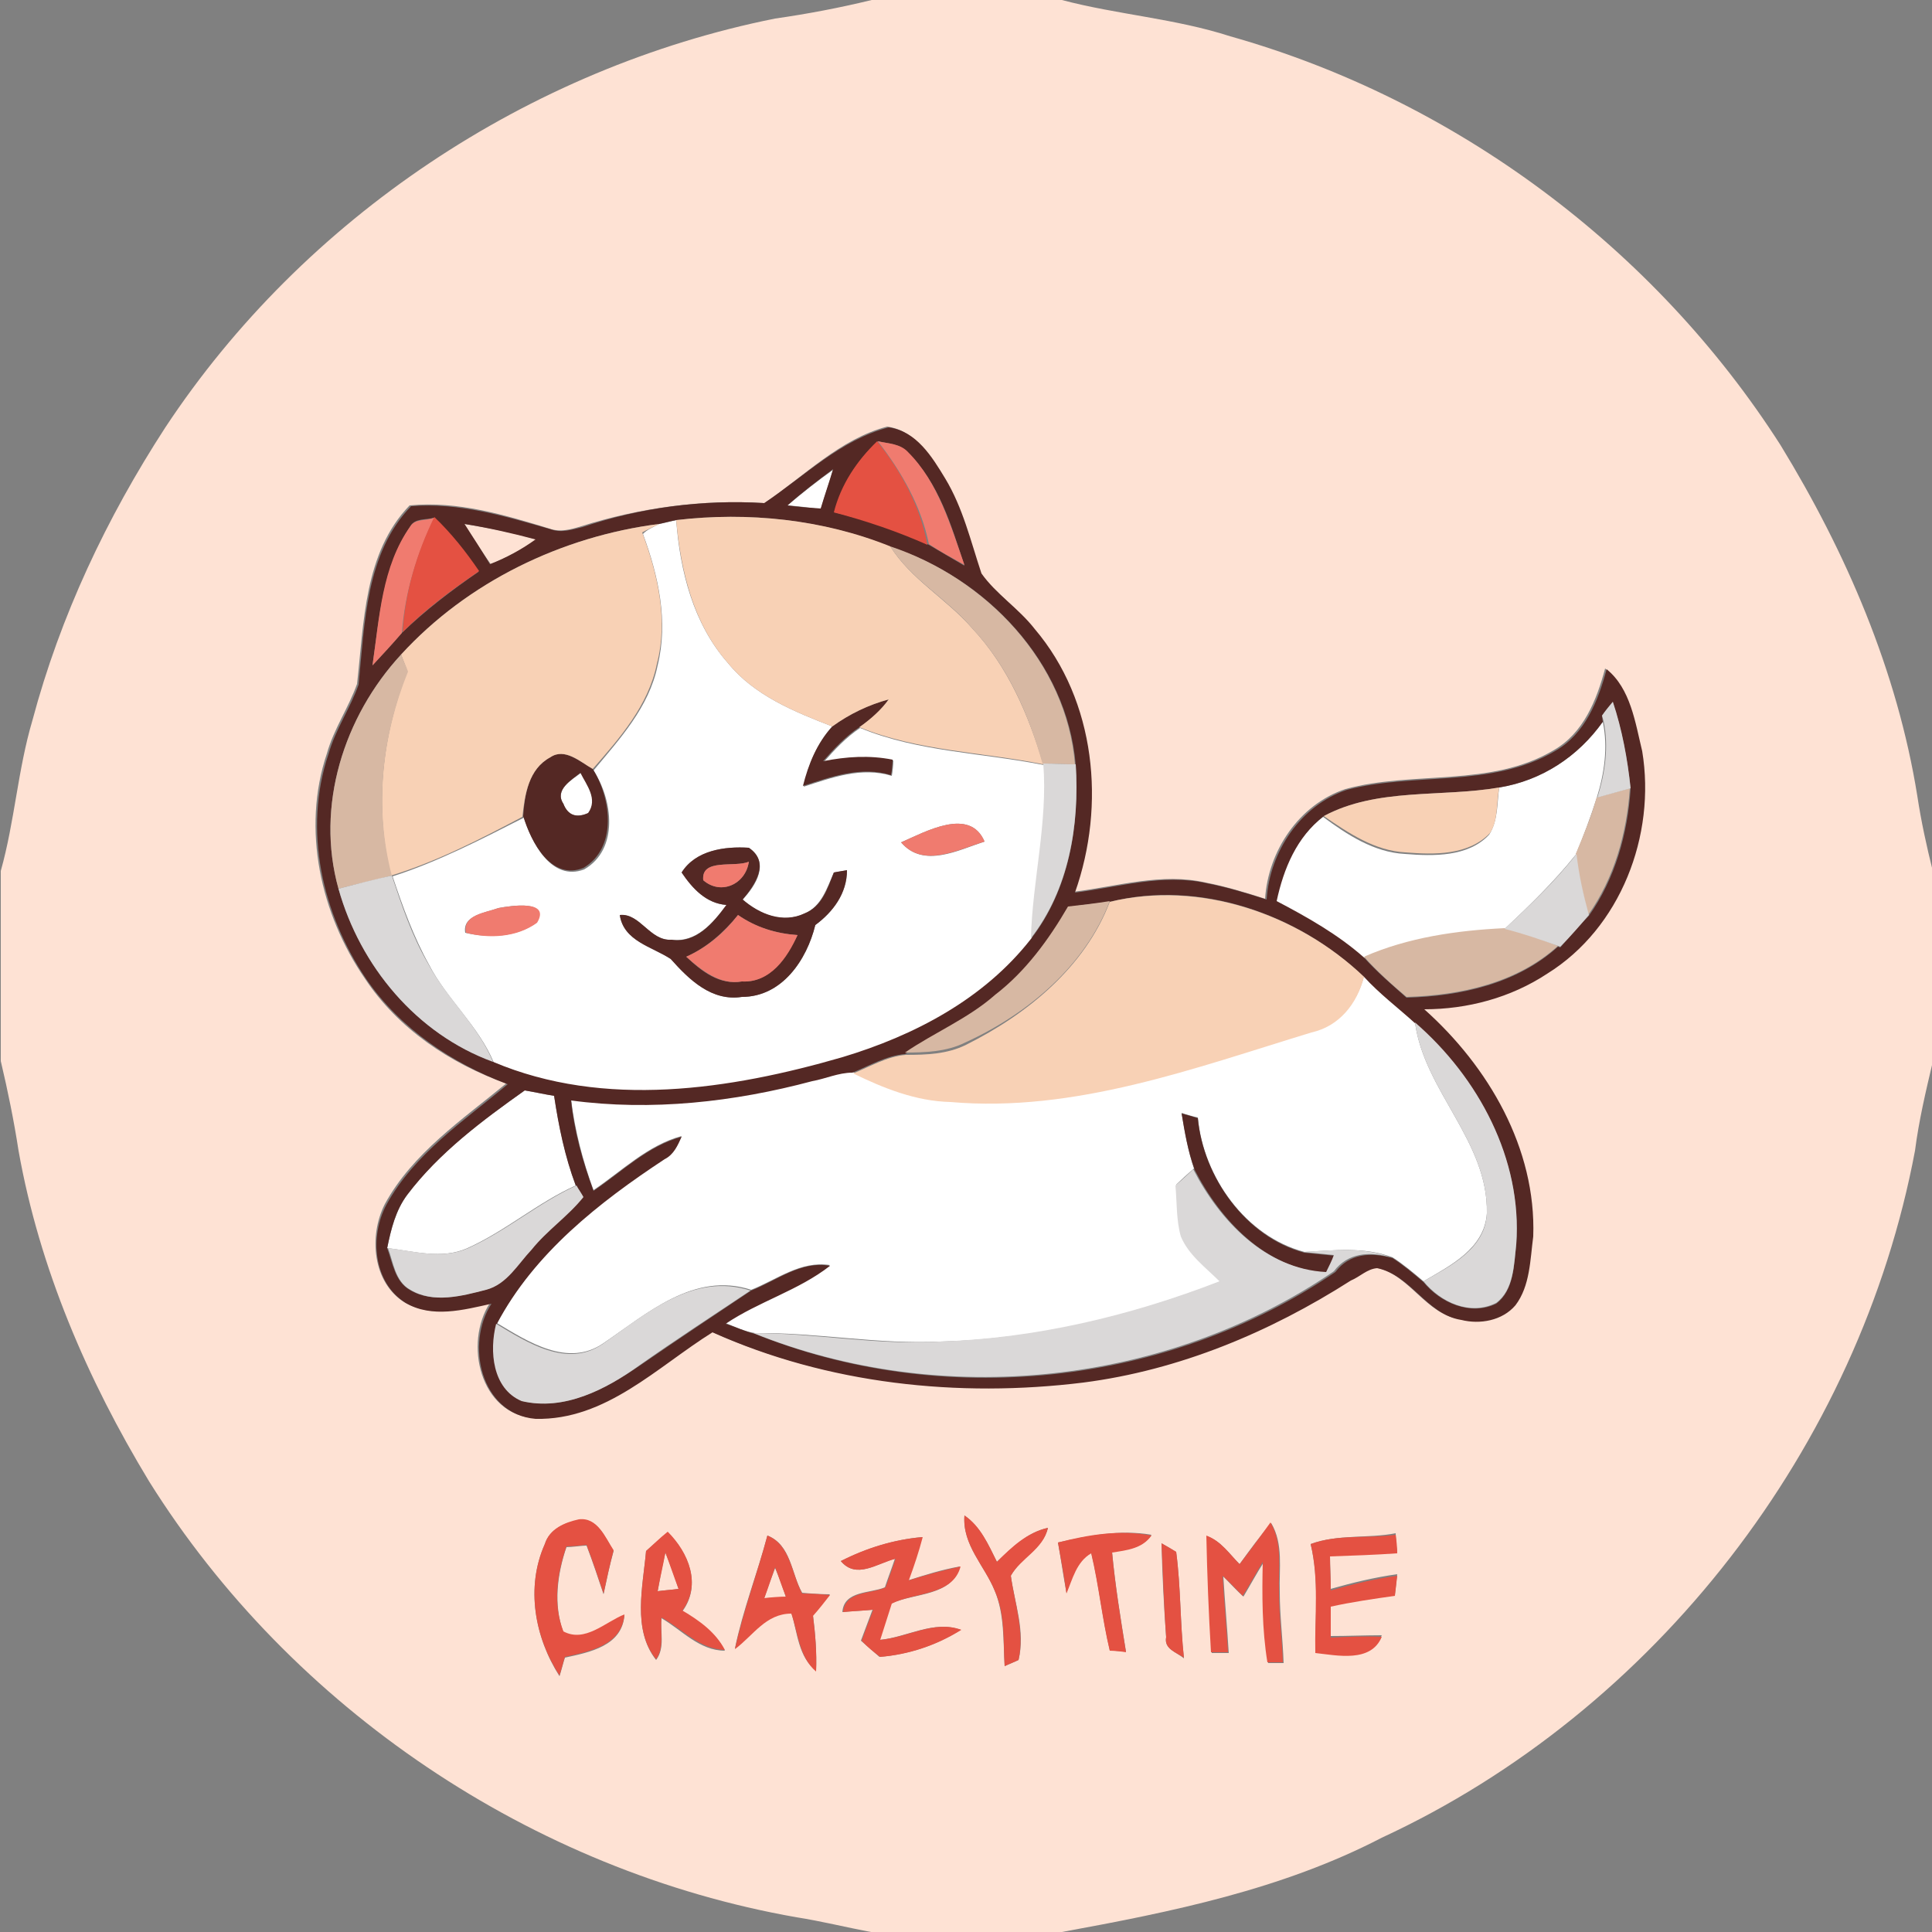 <?xml version="1.0" encoding="utf-8"?>
<!-- Generator: Adobe Illustrator 26.0.3, SVG Export Plug-In . SVG Version: 6.00 Build 0)  -->
<svg version="1.1" id="Layer_1" xmlns="http://www.w3.org/2000/svg" xmlns:xlink="http://www.w3.org/1999/xlink" x="0px" y="0px"
	 viewBox="0 0 250 250" style="enable-background:new 0 0 250 250;" xml:space="preserve">
<rect x="0" y="0" width="250" height="250" fill="#808080" stroke="none"/>
<style type="text/css">
	.st0{fill:#FFFFFF;}
	.st1{fill:#FEE2D4;}
	.st2{fill:#542824;}
	.st3{fill:#F07B6F;}
	.st4{fill:#E45142;}
	.st5{fill:#F8D1B5;}
	.st6{fill:#D7B8A3;}
	.st7{fill:#DAD8D8;}
</style>
<g id="_x23_ffffffff">
	<path class="st0" d="M101.9,65.4c1.9-1.6,3.9-3.2,5.9-4.6c-0.5,1.7-1.1,3.4-1.6,5.1C104.8,65.7,103.4,65.5,101.9,65.4z"/>
	<path class="st0" d="M85.3,67.8c0.6-0.1,1.7-0.4,2.2-0.5c0.5,6.6,2.2,13.4,6.7,18.5c3.4,4.2,8.6,6.3,13.5,8.2
		c-2,2.2-3.1,4.9-3.7,7.8c3.7-1.2,7.5-2.6,11.4-1.4c0.1-0.5,0.2-1.5,0.2-2c-3-0.6-6-0.4-9,0.2c1.4-1.6,2.9-3.2,4.7-4.4
		c7.5,3.1,15.8,3.2,23.8,4.8c0.6,7.6-1.3,15-1.6,22.6c-6,7.8-15.1,12.5-24.4,15.3c-14.6,4.2-30.8,6.7-45.2,0.6
		c-2-4.8-6.1-8.2-8.4-12.7c-2-3.6-3.4-7.5-4.7-11.4c5.9-1.9,11.5-4.8,17-7.6c1,3.3,3.6,8.3,7.8,6.7c4.5-2.6,3.7-9,1.2-12.8
		c3.4-4.1,7.2-8.2,8.3-13.6c1.4-5.7,0.1-11.6-1.9-17C83.6,68.6,84.7,68.1,85.3,67.8 M116.6,109c2.9,3.4,7.4,1,10.8-0.1
		C125.5,104.4,119.8,107.6,116.6,109 M88.2,112.9c1.4,2,3.1,4,5.8,4.2c-1.7,2.3-3.9,4.9-7.1,4.5c-2.8,0.2-4-3.4-6.7-3.2
		c0.5,3.4,4.2,4.1,6.6,5.7c2.4,2.7,5.3,5.5,9.2,4.9c5.2,0,8.4-4.8,9.5-9.3c2.3-1.7,4.1-4.1,4.1-7.1c-0.4,0.1-1.2,0.2-1.7,0.3
		c-0.9,2-1.6,4.4-3.8,5.3c-2.8,1.4-5.8,0.1-8-1.8c1.7-1.8,3.6-4.8,0.8-6.7C93.8,109.5,90.1,110,88.2,112.9 M64.5,117.5
		c-1.6,0.6-4.7,0.9-4.3,3.2c3,0.7,6.6,0.6,9.2-1.3C71.2,116.4,66.1,117.2,64.5,117.5z"/>
	<path class="st0" d="M194,101.9c5.5-0.9,10.2-4,13.4-8.5c0.7,3.3,0.2,6.7-0.8,9.9c-0.8,2.5-1.7,4.9-2.7,7.3c-2.8,3.5-6,6.6-9.3,9.7
		c-6.2,0.3-12.4,1.2-18.2,3.7c-3.4-3-7.3-5.2-11.3-7.3c0.8-4.2,2.6-8.3,6.1-11c3.1,2.3,6.6,4.6,10.6,4.8c3.7,0.3,8.2,0.4,10.9-2.5
		C193.9,106.1,193.7,103.8,194,101.9z"/>
	<path class="st0" d="M72.9,104c-1.2-1.8,1.1-3.1,2.3-4c0.8,1.6,2.2,3.4,1,5.2C74.5,105.9,73.4,105.5,72.9,104z"/>
	<path class="st0" d="M176.5,126.3c2,2.2,4.4,4,6.6,6c1.2,8.9,9.5,15.4,9.3,24.7c-0.3,4.6-4.8,6.8-8.2,8.8c-1.3-1.1-2.6-2.2-4-3.1
		c-3.7-1.4-7.6-0.9-11.4-0.7c-7.6-2-13.1-9.7-13.8-17.4c-0.5-0.1-1.6-0.4-2.1-0.6c0.4,2.4,0.8,4.9,1.6,7.2c-0.6,0.5-1.8,1.6-2.3,2.1
		c0.2,2.2,0.1,4.5,0.8,6.7c1,2.4,3.2,4,5,5.8c-11.6,4.5-23.8,7.5-36.3,7.8c-8,0.4-16-1.2-24-1.1c-1.3-0.2-2.6-0.8-3.8-1.3
		c4.3-2.9,9.4-4.3,13.5-7.5c-3.8-0.6-6.9,1.9-10.2,3.2c-7.4-2.4-13.5,3.1-19.1,6.9c-4.6,3.2-9.8-0.2-13.8-2.6
		c4.9-9.1,13.2-15.8,21.7-21.3c1.2-0.6,1.7-1.8,2.2-2.9c-4.4,1.2-7.7,4.5-11.4,7c-1.4-3.8-2.4-7.7-2.9-11.7
		c10.4,1.4,21.1,0.2,31.2-2.5c1.7-0.4,3.5-1.1,5.2-1.1c4,2,8.1,3.7,12.6,3.7c16.1,1.5,31.6-4.3,46.7-9
		C173.2,132.7,175.6,129.8,176.5,126.3z"/>
	<path class="st0" d="M52.7,154.6c4.1-5.5,9.7-9.6,15.2-13.5c1.3,0.2,2.6,0.5,3.8,0.7c0.6,3.9,1.4,7.8,2.8,11.6
		c-4.9,2.2-9.1,5.9-14,8.1c-3.3,1.5-7,0.4-10.4,0C50.6,159.1,51.2,156.6,52.7,154.6z"/>
</g>
<g id="_x23_fee2d4ff">
	<path class="st1" d="M112.8,0h24.6c7.2,1.9,14.7,2.4,21.8,4.7c29.1,8.2,54.9,27.4,71.2,52.9c8.5,13.9,15.1,29.2,17.7,45.4
		c0.5,3.3,1.2,6.5,2,9.7v24.7c-0.9,3.8-1.8,7.6-2.3,11.5c-7.2,38.3-33.6,72.5-69,88.9c-12.9,6.7-27.2,9.6-41.4,12.2h-24.7
		c-3.2-0.6-6.4-1.4-9.6-1.9c-34.2-6-65.4-27-83.8-56.4c-8-13.2-14.2-27.6-16.9-42.8c-0.6-3.9-1.4-7.8-2.3-11.6v-24.6
		c1.8-6.4,2.2-13.1,4.1-19.5c3.6-13.5,9.6-26.2,17.2-37.9C39.3,28.2,68.4,8.8,100.3,2.4C104.5,1.8,108.7,1,112.8,0 M98.9,65.1
		c-8-0.5-16.1,0.6-23.7,3c-1.3,0.4-2.7,0.8-4.1,0.3c-5.9-1.8-11.9-3.6-18.1-3c-5.9,6.1-5.9,15.2-6.8,23.1c-1.1,3.1-3,5.8-3.9,9
		c-3.3,9.8-0.8,20.8,4.9,29.1c4.3,6.5,11,11,18.3,13.6c-5.7,4.7-12.1,9-15.7,15.6c-2.1,4.1-1.6,10.1,2.5,12.7
		c3.4,2,7.5,0.9,11.1,0.1c-3.4,5.2-1.3,14.4,5.7,14.9c9,0.1,15.7-6.7,22.9-11.2c15,6.7,31.8,8.5,48,6.5c12.4-1.6,24.1-6.5,34.6-13.2
		c1.1-0.6,2.1-1.5,3.4-1.6c4.4,0.9,6.4,6,10.9,6.7c2.4,0.6,5.3,0.1,7-1.9c1.9-2.6,1.9-5.9,2.3-8.9c0.4-11.4-5.8-22-14.1-29.4
		c5.6,0,11.2-1.5,15.9-4.6c9.5-5.9,14-18,12.3-28.8c-0.9-3.7-1.5-8.1-4.6-10.6c-1.1,4.1-2.8,8.4-6.7,10.6c-8.1,4.8-18.1,2.6-26.9,5
		c-6,2-10,8-10.4,14.2c-2.5-0.8-5.1-1.6-7.7-2.1c-5.7-1.3-11.4,0.5-17.1,1.2c4-11.3,2.7-24.8-5.2-34.1c-2-2.6-4.9-4.5-6.9-7.2
		c-1.4-4.2-2.4-8.5-4.7-12.3c-1.7-2.8-3.7-6.1-7.3-6.6C108.7,56.8,104.1,61.6,98.9,65.1 M70.5,199.8c-2.5,5.6-1.3,12.1,1.9,17.1
		c0.2-0.6,0.5-1.8,0.7-2.4c3.2-0.7,7.4-1.5,7.7-5.5c-2.5,1-5,3.7-7.9,2.2c-1.3-3.5-0.8-7.5,0.4-11c0.7,0,2-0.2,2.6-0.2
		c0.8,2.1,1.5,4.2,2.2,6.3c0.4-1.9,0.8-3.8,1.3-5.6c-1.1-1.7-2-4.3-4.5-4C73.1,197,71.1,197.9,70.5,199.8 M124.8,196.1
		c-0.3,3.8,2.6,6.5,3.9,9.7c1.3,3.1,1.1,6.5,1.3,9.8c0.4-0.2,1.4-0.6,1.8-0.8c0.9-3.7-0.5-7.3-1-10.9c1.3-2.4,4.2-3.5,4.8-6.2
		c-2.7,0.6-4.7,2.6-6.6,4.4C127.9,199.9,126.9,197.6,124.8,196.1 M160.4,202.4c-1.3-1.3-2.4-3-4.2-3.6c0.1,5,0.3,10.1,0.6,15.1
		l2.2,0c-0.2-3.3-0.5-6.6-0.7-9.9c0.9,0.9,1.7,1.8,2.6,2.6c0.9-1.5,1.7-3,2.6-4.4c-0.1,4.3-0.1,8.7,0.6,13c0.5,0,1.5,0,2,0
		c-0.1-3.1-0.5-6.1-0.5-9.2c-0.1-3,0.5-6.2-1.1-8.9C163,198.8,161.7,200.6,160.4,202.4 M169.6,199.8c1.1,4.6,0.6,9.3,0.6,13.9
		c2.9,0.3,7.2,1.4,8.6-2.1c-2.2,0-4.4,0.1-6.6,0.1c0-1.3,0-2.7,0-4c2.8-0.5,5.6-0.9,8.3-1.4c0.1-0.6,0.2-1.9,0.3-2.6
		c-2.9,0.4-5.8,1.1-8.6,1.9c0-1.5-0.1-2.9-0.1-4.4c2.9-0.1,5.8-0.3,8.7-0.4c-0.1-0.6-0.2-1.8-0.2-2.4
		C177,199.1,173.1,198.5,169.6,199.8 M83.6,200.7c-0.4,4.5-1.8,10.2,1.3,14.1c1.2-1.6,0.5-3.7,0.7-5.4c2.6,1.5,4.9,4.2,8.2,4.2
		c-1.2-2.3-3.3-3.8-5.5-5.1c2.5-3.4,0.8-7.6-1.9-10.2C85.4,199.1,84.5,199.9,83.6,200.7 M99.3,198.7c-1.3,4.9-3.2,9.7-4.2,14.6
		c2.4-1.8,4-4.6,7.3-4.6c0.8,2.6,0.9,5.7,3.2,7.5c0.1-2.4-0.1-4.8-0.4-7.2c0.7-0.9,1.4-1.8,2.2-2.7c-0.9,0-2.7-0.1-3.6-0.2
		C102.4,203.7,102.4,199.9,99.3,198.7 M108.8,202c2,2.4,4.7,0.3,7-0.3c-0.4,1.2-0.9,2.5-1.3,3.7c-1.9,0.8-5.3,0.4-5.5,3.2
		c1-0.1,2.9-0.2,3.9-0.3c-0.5,1.3-1,2.7-1.5,4c0.8,0.7,1.6,1.4,2.4,2.1c3.7-0.3,7.4-1.5,10.5-3.5c-3.5-1.3-7,1-10.5,1.3
		c0.5-1.6,1-3.1,1.5-4.7c3-1.4,7.9-0.9,8.9-4.8c-2.3,0.4-4.5,1.1-6.7,1.8c0.6-1.8,1.3-3.7,1.8-5.6
		C115.8,199.2,112.2,200.3,108.8,202 M136.9,199.6c0.4,2.2,0.7,4.4,1.1,6.5c0.7-1.9,1.3-4.1,3.2-5.2c1,4.1,1.4,8.4,2.4,12.6
		c0.5,0.1,1.6,0.2,2.1,0.2c-0.7-4.3-1.4-8.6-1.8-12.9c1.9-0.3,3.9-0.4,5.1-2.2C145,197.9,140.9,198.7,136.9,199.6 M150.3,199.7
		c0.1,4.1,0.3,8.1,0.6,12.2c-0.3,1.5,1.4,1.9,2.3,2.7c-0.5-4.6-0.4-9.2-1-13.7C151.8,200.5,150.8,200,150.3,199.7z"/>
	<path class="st1" d="M60.1,67.8c3.1,0.5,6.2,1.1,9.3,2c-1.8,1.3-3.8,2.3-5.9,3.2C62.3,71.3,61.2,69.6,60.1,67.8z"/>
	<path class="st1" d="M85.1,205.9c0.3-1.7,0.6-3.3,1-5c0.6,1.5,1.2,3.1,1.7,4.7C87.2,205.7,85.8,205.8,85.1,205.9z"/>
	<path class="st1" d="M98.9,206.8c0.4-1.3,0.9-2.6,1.4-3.9c0.5,1.2,1,2.5,1.4,3.8C101.1,206.7,99.6,206.8,98.9,206.8z"/>
</g>
<g id="_x23_542824ff">
	<path class="st2" d="M98.9,65.1c5.2-3.5,9.9-8.2,16.1-9.8c3.6,0.5,5.6,3.8,7.3,6.6c2.3,3.8,3.3,8.1,4.7,12.3
		c1.9,2.7,4.8,4.5,6.9,7.2c7.9,9.3,9.2,22.8,5.2,34.1c5.7-0.7,11.4-2.5,17.1-1.2c2.6,0.5,5.2,1.3,7.7,2.1
		c0.4-6.2,4.4-12.2,10.4-14.2c8.8-2.3,18.7-0.2,26.9-5c3.9-2.2,5.6-6.5,6.7-10.6c3.1,2.5,3.7,6.9,4.6,10.6
		c1.8,10.9-2.8,22.9-12.3,28.8c-4.7,3.1-10.3,4.6-15.9,4.6c8.3,7.4,14.5,18,14.1,29.4c-0.4,3-0.4,6.4-2.3,8.9c-1.7,2-4.6,2.5-7,1.9
		c-4.5-0.7-6.5-5.8-10.9-6.7c-1.3,0.1-2.2,1.1-3.4,1.6c-10.5,6.7-22.2,11.6-34.6,13.2c-16.2,2-33.1,0.2-48-6.5
		c-7.2,4.5-13.8,11.4-22.9,11.2c-7.1-0.6-9.1-9.7-5.7-14.9c-3.6,0.8-7.7,1.9-11.1-0.1c-4.2-2.6-4.7-8.6-2.5-12.7
		c3.6-6.6,10.1-10.9,15.7-15.6c-7.2-2.7-13.9-7.2-18.3-13.6c-5.7-8.4-8.2-19.3-4.9-29.1c0.9-3.2,2.8-5.9,3.9-9
		c0.8-7.9,0.9-17,6.8-23.1c6.2-0.5,12.2,1.3,18.1,3c1.4,0.5,2.8,0,4.1-0.3C82.8,65.7,90.9,64.6,98.9,65.1 M113.6,57.1
		c-2.7,2.5-4.7,5.6-5.6,9.2c4.2,1,8.2,2.4,12.2,4.2c1.5,0.9,3.1,1.8,4.6,2.7c-1.7-5.2-3.3-10.7-7.3-14.6
		C116.5,57.4,114.9,57.4,113.6,57.1 M101.9,65.4c1.4,0.2,2.9,0.3,4.3,0.4c0.5-1.7,1.1-3.4,1.6-5.1C105.8,62.2,103.8,63.7,101.9,65.4
		 M53.1,68.1c-3.6,5.3-4,11.8-4.9,18c1.3-1.4,2.6-2.8,3.8-4.2c3-2.9,6.4-5.5,9.9-7.9c-1.6-2.6-3.5-4.9-5.8-7
		C55.2,67.3,53.7,67,53.1,68.1 M87.5,67.3c-0.6,0.1-1.7,0.4-2.2,0.5c-12.6,1.6-24.8,7.5-33.4,16.9c-7.4,8-11.1,19.6-8.1,30.3
		c2.8,10,10.1,18.8,20,22.4c14.4,6.1,30.7,3.6,45.2-0.6c9.3-2.8,18.3-7.5,24.4-15.3c4.9-6.3,6.3-14.6,5.8-22.5
		c-1.1-13.3-11.6-24.2-23.9-28.2C106.5,67.2,96.9,66.2,87.5,67.3 M60.1,67.8c1.1,1.7,2.2,3.4,3.3,5.2c2.1-0.8,4.1-1.9,5.9-3.2
		C66.3,69,63.2,68.3,60.1,67.8 M207.3,92.6l0.1,0.8c-3.2,4.5-7.9,7.6-13.4,8.5c-7.5,1.3-15.8,0-22.7,3.7c-3.5,2.7-5.2,6.8-6.1,11
		c4,2.1,7.9,4.3,11.3,7.3c1.7,1.9,3.6,3.5,5.5,5.2c7-0.2,14.3-1.8,19.6-6.6l0.3,0.1c1.2-1.4,2.4-2.8,3.7-4.1
		c3.4-4.8,5-10.6,5.4-16.4c-0.4-3.8-1.1-7.6-2.3-11.2C208.2,91.4,207.8,92,207.3,92.6 M143.6,116.7c-1.8,0.2-3.6,0.4-5.4,0.7
		c-2.4,4.3-5.5,8.4-9.4,11.5c-3.5,3.1-7.9,4.9-11.7,7.5c-2.4,0.2-4.6,1.5-6.8,2.4c-1.8,0-3.5,0.8-5.2,1.1
		c-10.1,2.7-20.8,3.9-31.2,2.5c0.4,4,1.5,7.9,2.9,11.7c3.7-2.5,7-5.8,11.4-7c-0.5,1.1-1,2.3-2.2,2.9c-8.5,5.6-16.9,12.2-21.7,21.3
		c-0.9,3.5-0.5,8.4,3.3,10c5.5,1.3,10.8-1.6,15.2-4.6c4.8-3.3,9.6-6.5,14.4-9.7c3.3-1.3,6.5-3.9,10.2-3.2c-4.1,3.2-9.2,4.6-13.5,7.5
		c1.3,0.4,2.5,1,3.8,1.3c24.3,9.8,53.4,6.8,75.1-8c1.8-2.4,4.6-2.6,7.4-1.8c1.4,0.9,2.7,2,4,3.1c2.2,2.7,6.1,4.4,9.4,2.8
		c2.3-1.7,2.3-5,2.6-7.6c0.8-11-4.9-21.6-13.1-28.7c-2.2-2-4.6-3.8-6.6-6C167.9,118.2,155.2,113.8,143.6,116.7 M52.7,154.6
		c-1.5,2-2.1,4.4-2.6,6.9c0.7,1.9,1,4.3,2.9,5.4c3,1.8,6.7,0.8,9.8,0c2.7-0.7,4.1-3.3,5.9-5.2c2-2.5,4.7-4.3,6.7-6.8
		c-0.2-0.4-0.7-1.1-0.9-1.5c-1.4-3.7-2.2-7.6-2.8-11.6c-1.3-0.2-2.6-0.5-3.8-0.7C62.4,145,56.8,149.2,52.7,154.6z"/>
	<path class="st2" d="M107.7,94c2.2-1.6,4.7-2.8,7.3-3.5c-1,1.4-2.3,2.6-3.8,3.6c-1.8,1.2-3.3,2.8-4.7,4.4c3-0.6,6-0.8,9-0.2
		c0,0.5-0.1,1.5-0.2,2c-3.9-1.2-7.7,0.2-11.4,1.4C104.6,98.9,105.7,96.2,107.7,94z"/>
	<path class="st2" d="M71.2,98c1.8-1.3,3.9,0.6,5.5,1.5c2.4,3.8,3.2,10.2-1.2,12.8c-4.2,1.7-6.8-3.4-7.8-6.7
		C67.9,102.8,68.4,99.5,71.2,98 M72.9,104c0.6,1.5,1.7,1.9,3.2,1.2c1.3-1.8-0.2-3.6-1-5.2C74,100.9,71.7,102.2,72.9,104z"/>
	<path class="st2" d="M88.2,112.9c1.8-2.9,5.6-3.4,8.7-3.2c2.8,1.9,0.8,4.8-0.8,6.7c2.2,1.9,5.2,3.1,8,1.8c2.3-0.9,3-3.3,3.8-5.3
		c0.4-0.1,1.2-0.2,1.7-0.3c0,3-1.8,5.4-4.1,7.1c-1.1,4.5-4.3,9.3-9.5,9.3c-3.9,0.6-6.8-2.2-9.2-4.9c-2.4-1.6-6.1-2.3-6.6-5.7
		c2.6-0.3,3.9,3.4,6.7,3.2c3.2,0.5,5.4-2.2,7.1-4.5C91.4,116.9,89.6,115,88.2,112.9 M91,113.9c2.3,2,5.5,0.5,5.9-2.4
		C95.1,112.3,90.7,111,91,113.9 M88.8,123.8c2,1.9,4.3,3.7,7.2,3.2c3.6,0.2,5.8-3.1,7.2-6c-2.8-0.2-5.4-1-7.7-2.6
		C93.7,120.6,91.5,122.6,88.8,123.8z"/>
	<path class="st2" d="M152.9,144.1c0.5,0.1,1.5,0.4,2.1,0.6c0.7,7.6,6.2,15.4,13.8,17.4c1,0.1,3,0.3,4,0.4c-0.3,0.5-0.8,1.6-1,2.2
		c-7.9-0.4-13.8-6.7-17.2-13.3C153.7,148.9,153.3,146.5,152.9,144.1z"/>
</g>
<g id="_x23_f07b6fff">
	<path class="st3" d="M113.6,57.1c1.3,0.3,2.9,0.3,3.9,1.4c3.9,3.9,5.5,9.5,7.3,14.6c-1.6-0.9-3.1-1.7-4.6-2.7
		C119.2,65.5,116.7,61.1,113.6,57.1z"/>
	<path class="st3" d="M53.1,68.1c0.6-1,2.1-0.7,3.1-1.1c-2.3,4.7-3.8,9.7-4.2,14.9c-1.2,1.4-2.5,2.8-3.8,4.2
		C49.1,79.9,49.4,73.3,53.1,68.1z"/>
	<path class="st3" d="M116.6,109c3.2-1.4,8.9-4.6,10.8-0.1C124,109.9,119.5,112.4,116.6,109z"/>
	<path class="st3" d="M91,113.9c-0.3-2.9,4.1-1.6,5.9-2.4C96.5,114.4,93.3,115.9,91,113.9z"/>
	<path class="st3" d="M64.5,117.5c1.7-0.3,6.8-1.1,5,1.9c-2.6,1.9-6.2,2.1-9.2,1.3C59.8,118.4,62.8,118.1,64.5,117.5z"/>
	<path class="st3" d="M88.8,123.8c2.7-1.2,4.9-3.1,6.7-5.4c2.3,1.6,4.9,2.4,7.7,2.6c-1.3,2.9-3.5,6.2-7.2,6
		C93.2,127.5,90.8,125.6,88.8,123.8z"/>
</g>
<g id="_x23_e45142ff">
	<path class="st4" d="M107.9,66.3c0.9-3.6,3-6.7,5.6-9.2c3.1,3.9,5.6,8.4,6.5,13.4C116.2,68.8,112.1,67.4,107.9,66.3z"/>
	<path class="st4" d="M56.2,66.9c2.2,2.1,4.1,4.5,5.8,7c-3.5,2.4-6.9,4.9-9.9,7.9C52.4,76.7,53.9,71.6,56.2,66.9z"/>
	<path class="st4" d="M70.5,199.8c0.6-2,2.6-2.8,4.4-3.2c2.4-0.3,3.4,2.3,4.5,4c-0.5,1.9-0.9,3.7-1.3,5.6c-0.7-2.1-1.4-4.2-2.2-6.3
		c-0.7,0.1-2,0.2-2.6,0.2c-1.2,3.5-1.8,7.4-0.4,11c2.8,1.5,5.4-1.2,7.9-2.2c-0.3,4-4.5,4.8-7.7,5.5c-0.2,0.6-0.5,1.8-0.7,2.4
		C69.2,211.9,68,205.4,70.5,199.8z"/>
	<path class="st4" d="M124.8,196.1c2.1,1.4,3.1,3.8,4.2,6c1.9-1.9,3.9-3.8,6.6-4.4c-0.6,2.8-3.5,3.9-4.8,6.2c0.5,3.6,1.8,7.2,1,10.9
		c-0.4,0.2-1.4,0.6-1.8,0.8c-0.2-3.3,0.1-6.7-1.3-9.8C127.4,202.6,124.5,199.9,124.8,196.1z"/>
	<path class="st4" d="M160.4,202.4c1.4-1.8,2.7-3.6,4-5.4c1.6,2.7,1,5.9,1.1,8.9c0,3.1,0.4,6.1,0.5,9.2c-0.5,0-1.5,0-2,0
		c-0.7-4.3-0.7-8.7-0.6-13c-0.9,1.5-1.7,3-2.6,4.4c-0.9-0.9-1.7-1.8-2.6-2.6c0.2,3.3,0.5,6.6,0.7,9.9l-2.2,0
		c-0.3-5-0.5-10.1-0.6-15.1C158,199.4,159.1,201.1,160.4,202.4z"/>
	<path class="st4" d="M169.6,199.8c3.5-1.3,7.4-0.7,11-1.2c0.1,0.6,0.2,1.8,0.2,2.4c-2.9,0.2-5.8,0.3-8.7,0.4c0,1.4,0.1,2.9,0.1,4.4
		c2.8-0.8,5.7-1.5,8.6-1.9c-0.1,0.7-0.2,1.9-0.3,2.6c-2.8,0.4-5.6,0.8-8.3,1.4c0,1.3,0,2.7,0,4c2.2-0.1,4.4-0.2,6.6-0.1
		c-1.4,3.4-5.8,2.4-8.6,2.1C170.1,209.1,170.7,204.4,169.6,199.8z"/>
	<path class="st4" d="M83.6,200.7c0.9-0.8,1.8-1.7,2.8-2.5c2.7,2.7,4.4,6.8,1.9,10.2c2.2,1.3,4.3,2.8,5.5,5.1
		c-3.3-0.1-5.5-2.7-8.2-4.2c-0.2,1.8,0.4,3.9-0.7,5.4C81.8,210.9,83.2,205.3,83.6,200.7 M85.1,205.9c0.7-0.1,2-0.2,2.7-0.3
		c-0.6-1.6-1.1-3.1-1.7-4.7C85.8,202.6,85.4,204.2,85.1,205.9z"/>
	<path class="st4" d="M99.3,198.7c3,1.2,3.1,4.9,4.5,7.5c0.9,0,2.7,0.1,3.6,0.2c-0.7,0.9-1.4,1.8-2.2,2.7c0.3,2.4,0.5,4.8,0.4,7.2
		c-2.2-1.9-2.3-4.9-3.2-7.5c-3.3,0-4.9,2.8-7.3,4.6C96.2,208.4,98,203.6,99.3,198.7 M98.9,206.8c0.7-0.1,2.1-0.2,2.8-0.2
		c-0.5-1.2-0.9-2.5-1.4-3.8C99.8,204.2,99.4,205.5,98.9,206.8z"/>
	<path class="st4" d="M108.8,202c3.3-1.7,6.9-2.8,10.6-3.1c-0.5,1.9-1.1,3.7-1.8,5.6c2.2-0.7,4.4-1.3,6.7-1.8
		c-1,3.8-5.9,3.3-8.9,4.8c-0.5,1.6-1,3.1-1.5,4.7c3.5-0.3,7-2.6,10.5-1.3c-3.2,2-6.8,3.2-10.5,3.5c-0.8-0.6-1.7-1.3-2.4-2.1
		c0.5-1.4,1-2.7,1.5-4c-1,0.1-2.9,0.2-3.9,0.3c0.3-2.8,3.6-2.3,5.5-3.2c0.4-1.2,0.9-2.5,1.3-3.7C113.5,202.3,110.8,204.4,108.8,202z
		"/>
	<path class="st4" d="M136.9,199.6c3.9-1,8-1.7,12.1-0.9c-1.2,1.7-3.2,1.9-5.1,2.2c0.4,4.3,1.1,8.6,1.8,12.9
		c-0.5-0.1-1.6-0.2-2.1-0.2c-1-4.2-1.4-8.4-2.4-12.6c-1.9,1.1-2.4,3.3-3.2,5.2C137.7,204,137.3,201.8,136.9,199.6z"/>
	<path class="st4" d="M150.3,199.7c0.5,0.3,1.4,0.8,1.9,1.1c0.6,4.6,0.5,9.2,1,13.7c-1-0.7-2.6-1.1-2.3-2.7
		C150.6,207.8,150.5,203.7,150.3,199.7z"/>
</g>
<g id="_x23_f8d1b5ff">
	<path class="st5" d="M87.5,67.3c9.3-1.1,19-0.1,27.7,3.4c2.7,4.3,7.3,6.8,10.6,10.6c4.6,4.9,7.3,11.2,9.2,17.6
		c-7.9-1.6-16.2-1.7-23.8-4.8c1.4-1,2.8-2.2,3.8-3.6c-2.6,0.7-5.1,1.9-7.3,3.5c-4.9-1.9-10.1-4-13.5-8.2
		C89.7,80.7,88.1,73.9,87.5,67.3z"/>
	<path class="st5" d="M51.9,84.7c8.6-9.4,20.8-15.3,33.4-16.9c-0.6,0.3-1.7,0.8-2.2,1.1c2,5.4,3.4,11.3,1.9,17
		c-1.1,5.4-4.8,9.6-8.3,13.6c-1.6-0.9-3.6-2.8-5.5-1.5c-2.8,1.5-3.3,4.8-3.6,7.7c-5.5,2.9-11.1,5.8-17,7.6c-2.2-8.8-1.2-18,2.1-26.4
		C52.6,86.4,52.1,85.3,51.9,84.7z"/>
	<path class="st5" d="M171.3,105.6c6.9-3.7,15.2-2.4,22.7-3.7c-0.4,2-0.1,4.2-1.2,5.9c-2.8,2.9-7.2,2.8-10.9,2.5
		C177.9,110.1,174.5,107.8,171.3,105.6z"/>
	<path class="st5" d="M143.6,116.7c11.6-2.8,24.3,1.5,32.9,9.7c-0.9,3.5-3.2,6.4-6.8,7.2c-15.1,4.6-30.6,10.4-46.7,9
		c-4.5-0.1-8.7-1.8-12.6-3.7c2.2-0.9,4.4-2.2,6.8-2.4c2.7,0,5.4-0.1,7.8-1.3C133,131.2,140.4,125.1,143.6,116.7z"/>
</g>
<g id="_x23_d7b8a3ff">
	<path class="st6" d="M125.8,81.3c-3.2-3.8-7.9-6.3-10.6-10.6c12.3,4.1,22.8,14.9,23.9,28.2c-1.4,0-2.8-0.1-4.2-0.1
		C133.1,92.4,130.4,86.2,125.8,81.3z"/>
	<path class="st6" d="M43.8,115c-3-10.7,0.7-22.3,8.1-30.3c0.2,0.6,0.7,1.6,0.9,2.2c-3.4,8.4-4.4,17.6-2.1,26.4
		C48.4,113.9,46.1,114.4,43.8,115z"/>
	<path class="st6" d="M206.6,103.2c1.4-0.4,2.9-0.8,4.3-1.2c-0.4,5.8-2,11.6-5.4,16.4c-0.6-2.6-1.3-5.2-1.6-7.9
		C204.9,108.1,205.9,105.7,206.6,103.2z"/>
	<path class="st6" d="M138.2,117.3c1.8-0.2,3.6-0.4,5.4-0.7c-3.2,8.4-10.6,14.6-18.7,18.3c-2.4,1.2-5.2,1.3-7.8,1.3
		c3.8-2.6,8.2-4.4,11.7-7.5C132.7,125.7,135.7,121.6,138.2,117.3z"/>
	<path class="st6" d="M176.5,123.8c5.7-2.5,12-3.4,18.2-3.7c2.4,0.6,4.7,1.4,6.9,2.3c-5.3,4.8-12.6,6.4-19.6,6.6
		C180.1,127.4,178.2,125.7,176.5,123.8z"/>
</g>
<g id="_x23_dad8d8ff">
	<path class="st7" d="M207.3,92.6c0.4-0.6,0.9-1.2,1.4-1.8c1.2,3.6,1.9,7.4,2.3,11.2c-1.4,0.4-2.9,0.8-4.3,1.2
		c1-3.2,1.5-6.6,0.8-9.9L207.3,92.6z"/>
	<path class="st7" d="M135,98.8c1.4,0,2.8,0.1,4.2,0.1c0.5,7.9-0.9,16.2-5.8,22.5C133.6,113.9,135.6,106.4,135,98.8z"/>
	<path class="st7" d="M194.7,120.2c3.3-3.1,6.5-6.1,9.3-9.7c0.3,2.7,0.9,5.3,1.6,7.9c-1.2,1.4-2.4,2.8-3.7,4.1l-0.3-0.1
		C199.4,121.6,197.1,120.8,194.7,120.2z"/>
	<path class="st7" d="M43.8,115c2.3-0.6,4.6-1.2,6.9-1.7c1.3,3.9,2.6,7.8,4.7,11.4c2.4,4.5,6.4,7.9,8.4,12.7
		C53.9,133.8,46.6,125,43.8,115z"/>
	<path class="st7" d="M183.1,132.3c8.2,7.1,13.9,17.7,13.1,28.7c-0.3,2.6-0.3,5.9-2.6,7.6c-3.4,1.7-7.2-0.1-9.4-2.8
		c3.5-2,8-4.2,8.2-8.8C192.6,147.7,184.3,141.2,183.1,132.3z"/>
	<path class="st7" d="M152.1,153.4c0.6-0.5,1.8-1.6,2.3-2.1c3.4,6.6,9.3,12.9,17.2,13.3c0.3-0.6,0.8-1.6,1-2.2c-1-0.1-3-0.3-4-0.4
		c3.8-0.2,7.8-0.7,11.4,0.7c-2.8-0.8-5.6-0.6-7.4,1.8c-21.7,14.8-50.8,17.8-75.1,8c8,0,16,1.6,24,1.1c12.4-0.4,24.7-3.3,36.3-7.8
		c-1.8-1.8-4-3.4-5-5.8C152.2,157.9,152.3,155.6,152.1,153.4z"/>
	<path class="st7" d="M60.6,161.5c4.9-2.2,9-5.8,14-8.1c0.2,0.4,0.7,1.1,0.9,1.5c-2,2.5-4.7,4.3-6.7,6.8c-1.8,1.9-3.2,4.5-5.9,5.2
		c-3.1,0.8-6.8,1.8-9.8,0c-2-1.1-2.2-3.6-2.9-5.4C53.6,161.9,57.3,163,60.6,161.5z"/>
	<path class="st7" d="M78,173.9c5.6-3.9,11.7-9.3,19.1-6.9c-4.8,3.2-9.7,6.4-14.4,9.7c-4.3,3.1-9.7,5.9-15.2,4.6
		c-3.8-1.6-4.2-6.5-3.3-10C68.2,173.7,73.4,177.1,78,173.9z"/>
</g>
</svg>
